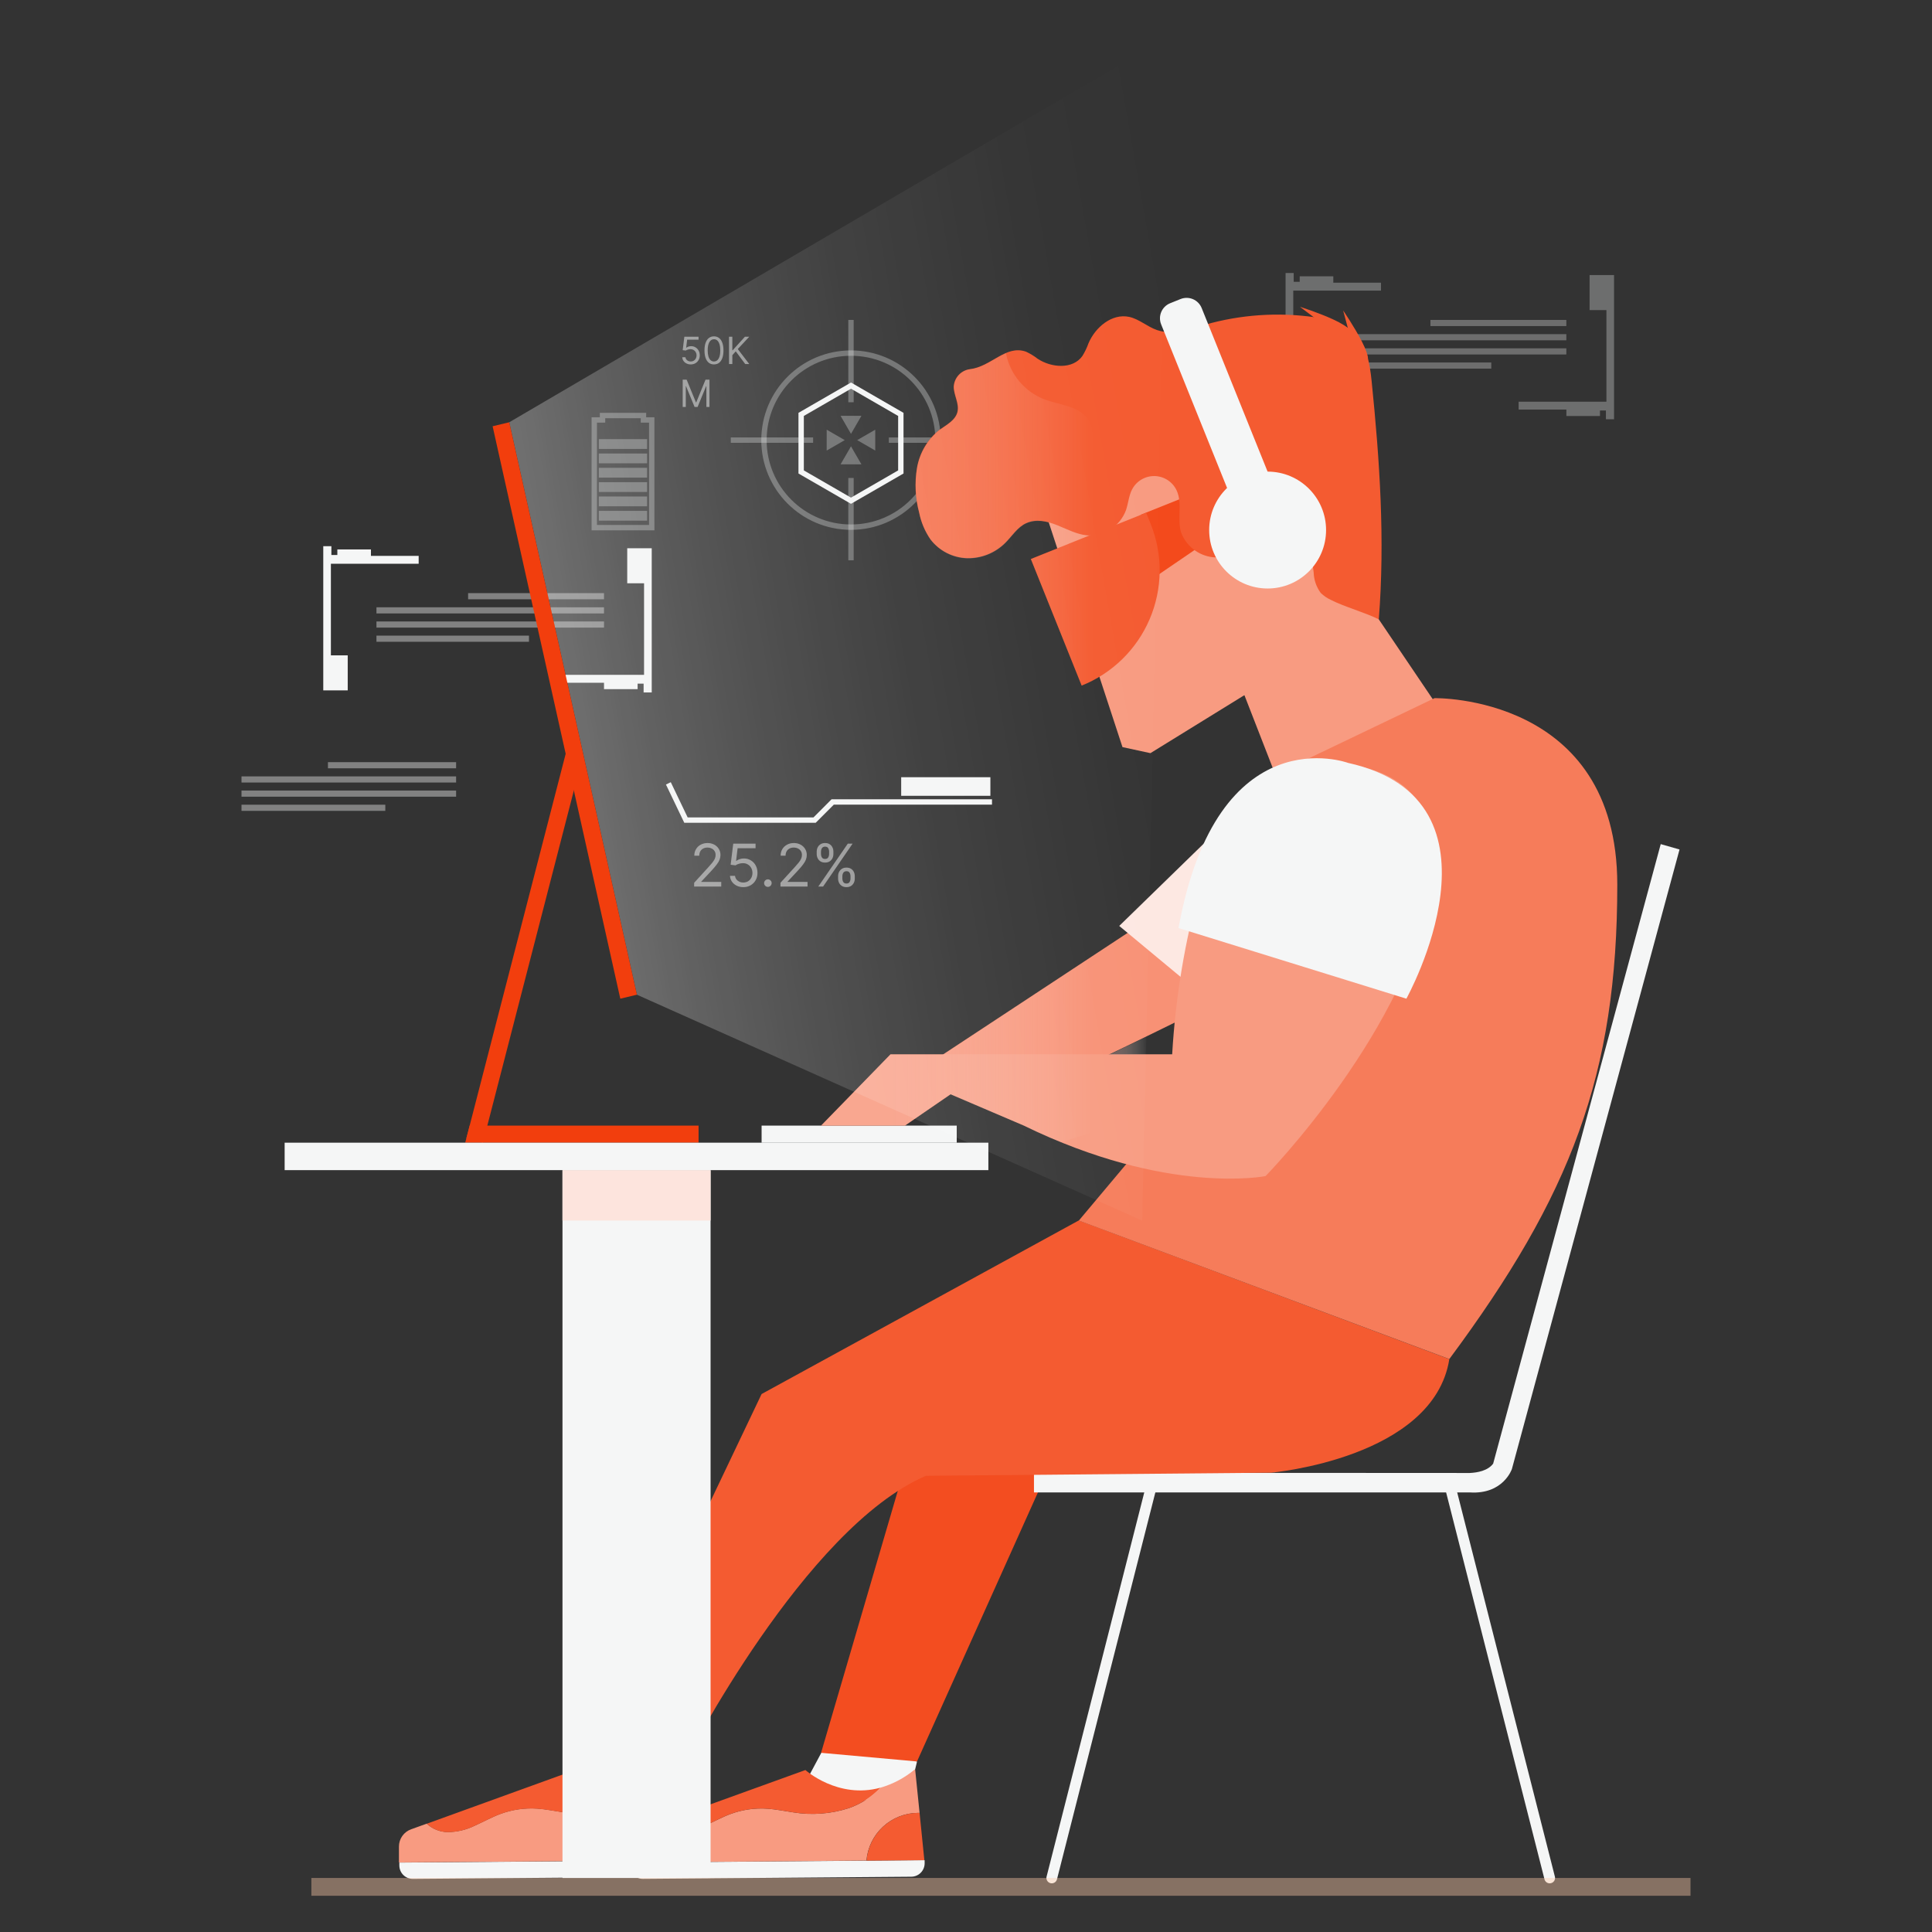 <svg width="360" height="360" viewBox="0 0 360 360" fill="none" xmlns="http://www.w3.org/2000/svg">
<rect x="0" y="0" width="360" height="360" fill="#333333" stroke="none"/>
<g opacity="0.3">
<path d="M277.88 67.545H249.46V68.691H277.88V67.545Z" fill="#F5F6F6"/>
<path d="M291.861 64.905H249.46V66.051H291.861V64.905Z" fill="#F5F6F6"/>
<path d="M291.861 62.265H249.46V63.411H291.861V62.265Z" fill="#F5F6F6"/>
<path d="M291.861 59.615H266.539V60.761H291.861V59.615Z" fill="#F5F6F6"/>
</g>
<path opacity="0.3" d="M239.549 50.87V77.748H244.115V71.221H240.98V54.152H257.326V52.676H248.442V51.484H242.181V52.511H241.062V50.87H239.549Z" fill="#F5F6F6"/>
<path opacity="0.3" d="M158.57 98.227C167.527 98.227 174.788 90.966 174.788 82.01C174.788 73.055 167.527 65.794 158.57 65.794C149.614 65.794 142.353 73.055 142.353 82.01C142.353 90.966 149.614 98.227 158.57 98.227Z" stroke="#F5F6F6" stroke-miterlimit="10"/>
<path opacity="0.3" d="M180.967 82.01H165.62" stroke="#F5F6F6" stroke-miterlimit="10"/>
<path d="M150.549 331.259L154.867 323.192L170.874 328.243L169.783 332.762C169.783 332.762 154.243 340.279 150.549 331.259Z" fill="#F5F6F6"/>
<path d="M107.423 331.167L111.732 323.091L127.739 328.151L126.648 332.67C126.648 332.67 111.118 340.196 107.423 331.167Z" fill="#F5F6F6"/>
<path d="M170.525 266.751L152.996 326.611L170.873 328.224L198.496 266.751H170.525Z" fill="#F34D20"/>
<path d="M130.169 212.923H86.686L87.52 209.742H130.169V212.923Z" fill="#F23E0D"/>
<path d="M108.248 142.191L89.986 212.923L86.897 212.125L105.626 139.606L108.248 142.191Z" fill="#F23E0D"/>
<path d="M178.272 209.742H141.912V212.932H178.272V209.742Z" fill="#F5F6F6"/>
<path d="M309.453 157.289L278.228 272.728C277.229 274.066 275.276 274.406 273.864 274.47L192.665 274.424V278.091H273.864C280.135 278.503 281.721 273.727 281.721 273.727L312.956 158.288L309.453 157.289Z" fill="#F5F6F6"/>
<path d="M214.595 276.734L195.984 349.931" stroke="#F5F6F6" stroke-width="2" stroke-miterlimit="10" stroke-linecap="round"/>
<path d="M270.151 276.734L288.762 349.931" stroke="#F5F6F6" stroke-width="2" stroke-miterlimit="10" stroke-linecap="round"/>
<path d="M141.912 259.757L111.732 323.1L127.739 328.16C127.739 328.16 149.907 284.718 172.533 274.992L236.863 274.414C236.863 274.414 267.117 271.756 270.06 253.257L201.026 227.406L141.912 259.757Z" fill="#F45B31"/>
<path d="M231.537 128.661L237.725 144.556L267.969 131.759L246.865 100.528L237.862 106.578L231.537 128.661Z" fill="#F89B81"/>
<path d="M201.026 227.434L247.965 171.516L242.208 142.108L267.3 130.091C267.3 130.091 301.358 129.394 301.358 164.842C301.358 200.291 292.732 222.695 270.06 253.239L201.026 227.434Z" fill="#F67C5A"/>
<path d="M173.147 198.173L210.148 173.808L231.537 184.258C231.537 184.258 213.549 193.315 198.588 200.337L173.147 198.173Z" fill="#F89175"/>
<path d="M208.553 172.534L222.671 184.258L231.537 150.148L208.553 172.534Z" fill="#FDE8E2"/>
<path d="M152.996 209.742L165.932 196.45H218.418C219.03 185.878 220.773 175.401 223.616 165.2C226.146 156.29 229.547 146.279 239.293 143.199C242.647 142.222 246.16 141.91 249.634 142.283C253.787 142.631 257.995 143.731 261.286 146.279C266.787 150.542 267.969 157.656 266.988 164.192C262.909 191.491 235.818 219.147 235.818 219.147C235.818 219.147 217.556 222.814 190.786 209.742L177.135 203.903L168.627 209.742H152.996Z" fill="#F89B81"/>
<path d="M219.6 172.928L262.056 186.091C262.056 186.091 282.619 149.112 251.192 142.154C251.192 142.154 226.843 133.171 219.6 172.928Z" fill="#F5F6F6"/>
<path d="M238.99 125.141L214.365 140.339L209.158 139.212L191.574 85.613L238.99 72.11L247.709 104.038L238.99 125.141Z" fill="#F89B81"/>
<path d="M236.982 92.662L215.621 107.247L212.587 95.907L234.718 87.025L236.982 92.662Z" fill="#F34A1C"/>
<path d="M201.549 127.753L192.078 104.158L213.568 95.531L214.42 97.658C215.552 100.479 216.118 103.496 216.083 106.535C216.049 109.575 215.416 112.578 214.221 115.372C213.026 118.167 211.291 120.699 209.117 122.824C206.942 124.948 204.371 126.623 201.549 127.753Z" fill="#F45B31"/>
<path d="M180.683 68.792C179.885 68.907 179.153 69.296 178.609 69.891C178.066 70.486 177.746 71.251 177.703 72.055C177.703 73.659 178.776 75.209 178.391 76.767C178.006 78.325 176.356 79.169 175.054 80.085C172.836 81.854 171.346 84.376 170.864 87.171C170.402 89.952 170.539 92.799 171.268 95.522C171.623 97.308 172.341 99.002 173.376 100.5C174.181 101.55 175.209 102.408 176.385 103.014C177.561 103.619 178.857 103.957 180.179 104.002C181.501 104.032 182.815 103.795 184.043 103.303C185.27 102.812 186.385 102.076 187.32 101.142C188.604 99.858 189.594 98.199 191.235 97.475C193.069 96.641 195.15 97.127 196.983 97.86C198.817 98.593 200.65 99.583 202.585 99.757C204.13 99.855 205.665 99.454 206.965 98.612C208.264 97.77 209.258 96.533 209.8 95.082C210.249 93.799 210.322 92.397 210.946 91.196C211.345 90.43 211.95 89.792 212.692 89.352C213.435 88.913 214.285 88.689 215.148 88.707C216.011 88.726 216.852 88.984 217.575 89.455C218.299 89.925 218.876 90.589 219.243 91.37C220.361 93.753 219.325 96.632 220.059 99.153C220.512 100.403 221.304 101.502 222.347 102.328C223.39 103.153 224.642 103.673 225.963 103.828C228.623 104.09 231.3 103.533 233.636 102.233C231.289 99.299 232.187 94.899 234.168 91.672C235.084 90.178 236.46 88.693 238.202 88.702C238.748 88.744 239.281 88.895 239.767 89.147C240.254 89.399 240.685 89.747 241.034 90.169C242.813 92.076 243.235 94.844 243.574 97.429L244.784 106.669C244.823 108.049 245.284 109.383 246.104 110.492C246.667 111.039 247.322 111.483 248.039 111.803C250.349 113.013 254.612 114.214 256.922 115.415C258.086 100.473 257.096 85.925 255.584 71.019C255.254 67.774 254.667 64.282 252.32 62.017C250.385 60.184 247.626 59.487 244.986 59.111C238.117 58.136 231.119 58.62 224.45 60.532C221.544 61.376 218.436 62.485 215.575 61.495C213.742 60.862 212.275 59.451 210.405 59.047C207.205 58.36 204.097 60.963 202.823 63.97C202.529 64.796 202.148 65.589 201.686 66.335C199.899 68.856 195.911 68.553 193.334 66.839C192.662 66.315 191.929 65.871 191.153 65.519C187.385 64.217 184.689 68.333 180.683 68.792Z" fill="#F45B31"/>
<path d="M249.79 62.879L242.226 57.168C242.226 57.168 256.528 61.687 249.79 62.879Z" fill="#F45B31"/>
<path d="M252.732 67.022L250.276 57.855C250.276 57.855 258.774 70.231 252.732 67.022Z" fill="#F45B31"/>
<path d="M236.203 109.658C242.218 109.658 247.094 104.782 247.094 98.767C247.094 92.753 242.218 87.877 236.203 87.877C230.188 87.877 225.312 92.753 225.312 98.767C225.312 104.782 230.188 109.658 236.203 109.658Z" fill="#F5F6F6"/>
<path d="M218.037 56.504L219.976 55.723C220.72 55.423 221.553 55.431 222.291 55.745C223.029 56.059 223.613 56.654 223.913 57.398L238.782 94.29L231.231 97.332L216.362 60.441C216.062 59.696 216.07 58.864 216.384 58.125C216.698 57.387 217.293 56.804 218.037 56.504Z" fill="#F5F6F6"/>
<path d="M117.284 347.058L172.289 346.616L172.294 347.175C172.299 347.839 172.04 348.478 171.575 348.951C171.109 349.424 170.475 349.693 169.811 349.698L119.802 350.099C119.139 350.105 118.5 349.846 118.027 349.381C117.554 348.915 117.285 348.281 117.28 347.617L117.275 347.058L117.284 347.058Z" fill="#F5F6F6"/>
<path d="M171.048 337.804H171.35L170.534 329.801C170.532 329.787 170.527 329.774 170.518 329.763C170.509 329.752 170.498 329.744 170.485 329.738C170.473 329.733 170.459 329.73 170.445 329.732C170.431 329.733 170.417 329.738 170.406 329.746C168.543 331.294 166.38 332.44 164.053 333.11C162.423 334.848 160.393 336.16 158.14 336.933C154.796 338.008 151.245 338.272 147.78 337.703C146.185 337.474 144.608 337.135 142.994 337.025C140.648 336.864 138.295 337.204 136.091 338.024C134.45 338.629 132.919 339.5 131.315 340.205C129.741 340.984 128.01 341.392 126.254 341.397C124.815 341.369 123.438 340.811 122.385 339.83L119.479 340.875C118.821 341.117 118.254 341.556 117.854 342.131C117.454 342.707 117.24 343.391 117.242 344.092V347.044L161.449 346.686C161.651 344.275 162.747 342.026 164.524 340.382C166.3 338.738 168.627 337.818 171.048 337.804Z" fill="#F89B81"/>
<path d="M171.35 337.804H171.048C168.629 337.823 166.305 338.746 164.532 340.391C162.76 342.037 161.666 344.285 161.467 346.696L172.239 346.613L171.35 337.804Z" fill="#F45B31"/>
<path d="M131.315 340.205C132.919 339.5 134.45 338.629 136.091 338.024C138.295 337.204 140.648 336.864 142.994 337.025C144.608 337.135 146.185 337.474 147.78 337.703C151.245 338.272 154.796 338.008 158.139 336.933C160.393 336.16 162.423 334.848 164.053 333.11C156.132 335.283 150.072 329.819 150.072 329.819L122.385 339.83C123.438 340.811 124.815 341.369 126.254 341.397C128.01 341.392 129.741 340.984 131.315 340.205Z" fill="#F45B31"/>
<path d="M74.408 347.063L129.339 346.622L129.344 347.181C129.349 347.845 129.091 348.483 128.625 348.956C128.159 349.429 127.525 349.698 126.861 349.703L76.935 350.104C76.271 350.11 75.633 349.851 75.16 349.386C74.686 348.92 74.418 348.286 74.412 347.622L74.408 347.063Z" fill="#F5F6F6"/>
<path d="M128.188 337.804H128.482L127.666 329.801C127.664 329.787 127.658 329.774 127.649 329.763C127.641 329.752 127.63 329.744 127.617 329.738C127.604 329.733 127.59 329.73 127.576 329.732C127.562 329.733 127.549 329.738 127.537 329.746C125.673 331.288 123.51 332.427 121.184 333.092C119.555 334.83 117.524 336.142 115.271 336.915C111.931 337.99 108.383 338.254 104.92 337.685C103.316 337.455 101.739 337.116 100.126 337.006C97.78 336.845 95.426 337.186 93.222 338.005C91.581 338.61 90.05 339.481 88.455 340.187C86.878 340.965 85.144 341.372 83.385 341.379C81.947 341.349 80.57 340.791 79.517 339.811L76.62 340.856C75.95 341.091 75.37 341.529 74.96 342.109C74.551 342.689 74.333 343.382 74.337 344.092V347.044L118.535 346.686C118.739 344.266 119.844 342.01 121.632 340.366C123.419 338.721 125.759 337.807 128.188 337.804Z" fill="#F89B81"/>
<path d="M128.482 337.804H128.188C125.769 337.823 123.444 338.745 121.669 340.391C119.895 342.036 118.8 344.285 118.599 346.696L129.344 346.613L128.482 337.804Z" fill="#FDE2DB"/>
<path d="M88.455 340.205C90.05 339.5 91.581 338.629 93.222 338.024C95.426 337.204 97.78 336.864 100.126 337.025C101.739 337.135 103.316 337.474 104.92 337.703C108.383 338.272 111.931 338.008 115.271 336.933C117.526 336.155 119.557 334.836 121.184 333.092C113.263 335.265 107.212 329.801 107.212 329.801L79.516 339.83C80.57 340.809 81.947 341.367 83.385 341.397C85.144 341.391 86.878 340.983 88.455 340.205Z" fill="#F45B31"/>
<path d="M132.406 218.047H104.811V349.941H132.406V218.047Z" fill="#F5F6F6"/>
<path d="M184.167 212.923H53.04V218.038H184.167V212.923Z" fill="#F5F6F6"/>
<path d="M132.406 218.047H104.811V227.434H132.406V218.047Z" fill="#FDE4DD"/>
<g opacity="0.31">
<path d="M218.418 196.505C218.537 194.543 218.702 192.563 218.904 190.593C215.236 192.426 211.01 194.461 206.756 196.505H218.418Z" fill="url(#paint0_linear_739_293)"/>
<path d="M224.56 199.943C226.027 196.89 225.138 193.288 224.496 189.96C223.641 185.497 223.306 180.951 223.496 176.411C223.43 174.69 223.863 172.987 224.743 171.507C225.66 170.178 227.219 169.426 228.621 168.583C235.955 164.128 240.539 155.804 241.685 147.261C242.831 138.717 240.879 129.99 237.523 122.052C233.228 122.852 228.88 123.342 224.514 123.518C223.038 123.573 221.443 123.564 220.251 122.693C218.748 121.593 218.418 119.531 218.17 117.688L215.805 98.548C215.511 96.146 215.09 93.515 213.256 91.938C210.854 89.885 206.839 90.343 204.877 87.841C202.915 85.338 204.574 81.057 202.805 78.252C201.164 75.63 197.497 75.502 194.609 74.411C192.812 73.716 191.219 72.582 189.974 71.111C188.73 69.641 187.874 67.882 187.485 65.996C187.481 65.929 187.481 65.861 187.485 65.794C185.349 66.711 183.314 68.544 180.747 68.801C179.948 68.913 179.214 69.3 178.67 69.896C178.126 70.492 177.807 71.259 177.768 72.064C177.768 73.659 178.84 75.218 178.455 76.767C178.07 78.316 176.383 79.159 175.081 80.131C172.861 81.897 171.369 84.42 170.892 87.217C170.429 89.998 170.567 92.845 171.295 95.568C171.651 97.354 172.369 99.048 173.404 100.546C174.209 101.596 175.236 102.454 176.412 103.06C177.588 103.665 178.884 104.003 180.206 104.048C181.528 104.078 182.843 103.841 184.07 103.349C185.298 102.858 186.413 102.122 187.348 101.188C188.631 99.904 189.622 98.245 191.263 97.521C192.602 96.992 194.083 96.947 195.452 97.392L197.029 102.214L192.106 104.194L201.549 127.753C202.693 127.293 203.8 126.745 204.858 126.112L209.158 139.221L214.365 140.349L231.876 129.587L237.129 143.099C232.683 145.115 227.961 149.241 224.294 157.262L208.544 172.589L210.112 173.89L175.769 196.505H165.932L152.996 209.742H168.582L177.089 203.903L190.768 209.742C193.16 210.916 195.48 211.951 197.726 212.868C205.344 210.191 213.485 208.697 220.251 204.315C222.057 203.275 223.547 201.764 224.56 199.943ZM218.418 196.459H206.756C211.01 194.415 215.2 192.371 218.903 190.547C218.702 192.518 218.537 194.498 218.418 196.505V196.459Z" fill="url(#paint1_linear_739_293)"/>
</g>
<path opacity="0.41" d="M315 349.932H58.018V353.25H315V349.932Z" fill="#FECCAA"/>
<g style="mix-blend-mode:color-dodge" opacity="0.3">
<path d="M94.891 78.683L217.767 6.75L212.825 227.434L118.681 185.349L94.891 78.683Z" fill="url(#paint2_linear_739_293)" style="mix-blend-mode:overlay"/>
</g>
<path opacity="0.3" d="M119.901 78.252V77.427H112.273V78.252H110.733V98.318H121.441V78.252H119.901Z" stroke="#F5F6F6" stroke-miterlimit="10"/>
<path opacity="0.3" d="M120.579 95.192H111.585V97.017H120.579V95.192Z" fill="#F5F6F6"/>
<path opacity="0.3" d="M120.579 92.516H111.585V94.34H120.579V92.516Z" fill="#F5F6F6"/>
<path opacity="0.3" d="M120.579 89.848H111.585V91.672H120.579V89.848Z" fill="#F5F6F6"/>
<path opacity="0.3" d="M120.579 87.171H111.585V88.995H120.579V87.171Z" fill="#F5F6F6"/>
<path opacity="0.3" d="M120.579 84.504H111.585V86.328H120.579V84.504Z" fill="#F5F6F6"/>
<path opacity="0.3" d="M120.579 81.827H111.585V83.651H120.579V81.827Z" fill="#F5F6F6"/>
<path opacity="0.3" d="M158.57 59.615V74.952" stroke="#F5F6F6" stroke-miterlimit="10"/>
<path opacity="0.3" d="M158.57 89.06V104.405" stroke="#F5F6F6" stroke-miterlimit="10"/>
<path opacity="0.3" d="M151.511 82.01H136.174" stroke="#F5F6F6" stroke-miterlimit="10"/>
<path opacity="0.3" d="M156.627 77.482L158.57 80.846L160.514 77.482H156.627Z" fill="#F5F6F6"/>
<path opacity="0.3" d="M160.514 86.529L158.57 83.165L156.627 86.529H160.514Z" fill="#F5F6F6"/>
<path opacity="0.3" d="M163.09 80.067L159.725 82.01L163.09 83.954V80.067Z" fill="#F5F6F6"/>
<path opacity="0.3" d="M154.042 83.954L157.406 82.01L154.042 80.067V83.954Z" fill="#F5F6F6"/>
<path opacity="0.3" d="M300.753 78.124V51.255H296.197V57.782H299.332V74.851H282.977V76.318H291.87V77.519H298.131V76.492H299.241V78.124H300.753Z" fill="#F5F6F6"/>
<g opacity="0.4">
<path d="M71.797 149.946H45V151.092H71.797V149.946Z" fill="#F5F6F6"/>
<path d="M84.99 147.306H45V148.452H84.99V147.306Z" fill="#F5F6F6"/>
<path d="M84.99 144.666H45V145.812H84.99V144.666Z" fill="#F5F6F6"/>
<path d="M84.99 142.017H61.108V143.163H84.99V142.017Z" fill="#F5F6F6"/>
</g>
<path opacity="0.5" d="M128.711 67.904C128.419 67.904 128.157 67.846 127.923 67.73C127.689 67.614 127.502 67.455 127.361 67.253C127.22 67.051 127.143 66.82 127.13 66.562H127.727C127.75 66.792 127.854 66.983 128.04 67.134C128.227 67.283 128.451 67.357 128.711 67.357C128.92 67.357 129.106 67.309 129.268 67.211C129.432 67.113 129.56 66.979 129.653 66.808C129.748 66.636 129.795 66.441 129.795 66.224C129.795 66.002 129.746 65.804 129.648 65.63C129.552 65.454 129.42 65.316 129.251 65.215C129.081 65.114 128.888 65.062 128.671 65.061C128.516 65.059 128.356 65.083 128.192 65.133C128.028 65.181 127.892 65.243 127.786 65.319L127.21 65.249L127.518 62.744H130.163V63.291H128.035L127.856 64.792H127.886C127.99 64.709 128.121 64.641 128.279 64.586C128.436 64.531 128.6 64.504 128.771 64.504C129.082 64.504 129.36 64.578 129.603 64.728C129.849 64.875 130.041 65.077 130.18 65.334C130.321 65.591 130.391 65.884 130.391 66.214C130.391 66.539 130.319 66.829 130.173 67.084C130.029 67.338 129.83 67.538 129.576 67.686C129.323 67.831 129.034 67.904 128.711 67.904ZM133.039 67.904C132.665 67.904 132.346 67.802 132.082 67.599C131.819 67.393 131.618 67.096 131.478 66.706C131.339 66.315 131.27 65.843 131.27 65.289C131.27 64.739 131.339 64.269 131.478 63.88C131.619 63.489 131.821 63.19 132.085 62.985C132.35 62.778 132.668 62.674 133.039 62.674C133.411 62.674 133.728 62.778 133.992 62.985C134.257 63.19 134.459 63.489 134.598 63.88C134.739 64.269 134.809 64.739 134.809 65.289C134.809 65.843 134.74 66.315 134.601 66.706C134.461 67.096 134.26 67.393 133.997 67.599C133.733 67.802 133.414 67.904 133.039 67.904ZM133.039 67.357C133.411 67.357 133.699 67.178 133.905 66.82C134.11 66.463 134.213 65.952 134.213 65.289C134.213 64.848 134.166 64.473 134.071 64.163C133.978 63.853 133.844 63.617 133.668 63.455C133.494 63.292 133.285 63.211 133.039 63.211C132.672 63.211 132.384 63.393 132.177 63.755C131.97 64.117 131.866 64.628 131.866 65.289C131.866 65.73 131.913 66.105 132.005 66.413C132.098 66.721 132.232 66.956 132.406 67.116C132.581 67.277 132.793 67.357 133.039 67.357ZM135.843 67.835V62.744H136.46V65.269H136.52L138.807 62.744H139.612L137.474 65.041L139.612 67.835H138.866L137.096 65.468L136.46 66.184V67.835H135.843ZM127.21 70.744H127.945L129.676 74.97H129.735L131.465 70.744H132.201V75.835H131.624V71.967H131.575L129.984 75.835H129.427L127.836 71.967H127.786V75.835H127.21V70.744Z" fill="#F5F6F6"/>
<g style="mix-blend-mode:overlay">
<path d="M167.857 87.941V77.216L158.57 71.853L149.283 77.216V87.941L158.57 93.304L167.857 87.941Z" stroke="#F5F6F6" stroke-miterlimit="10"/>
</g>
<g opacity="0.5">
<path d="M156.166 163.697V163.275C156.166 162.983 156.226 162.716 156.346 162.474C156.468 162.229 156.645 162.034 156.877 161.888C157.112 161.74 157.396 161.665 157.729 161.665C158.068 161.665 158.351 161.74 158.581 161.888C158.81 162.034 158.983 162.229 159.1 162.474C159.217 162.716 159.276 162.983 159.276 163.275V163.697C159.276 163.988 159.216 164.257 159.096 164.501C158.979 164.744 158.805 164.939 158.573 165.087C158.344 165.233 158.062 165.306 157.729 165.306C157.39 165.306 157.105 165.233 156.873 165.087C156.642 164.939 156.466 164.744 156.346 164.501C156.226 164.257 156.166 163.988 156.166 163.697ZM156.963 163.275V163.697C156.963 163.939 157.021 164.156 157.135 164.349C157.25 164.539 157.448 164.634 157.729 164.634C158.002 164.634 158.195 164.539 158.307 164.349C158.422 164.156 158.479 163.939 158.479 163.697V163.275C158.479 163.033 158.424 162.816 158.315 162.626C158.206 162.434 158.01 162.337 157.729 162.337C157.455 162.337 157.259 162.434 157.139 162.626C157.022 162.816 156.963 163.033 156.963 163.275ZM152.181 159.118V158.697C152.181 158.405 152.241 158.138 152.361 157.896C152.484 157.651 152.661 157.456 152.892 157.31C153.127 157.161 153.411 157.087 153.744 157.087C154.083 157.087 154.367 157.161 154.596 157.31C154.825 157.456 154.998 157.651 155.115 157.896C155.233 158.138 155.291 158.405 155.291 158.697V159.118C155.291 159.41 155.231 159.678 155.111 159.923C154.994 160.165 154.82 160.361 154.588 160.509C154.359 160.655 154.077 160.728 153.744 160.728C153.406 160.728 153.12 160.655 152.889 160.509C152.657 160.361 152.481 160.165 152.361 159.923C152.241 159.678 152.181 159.41 152.181 159.118ZM152.978 158.697V159.118C152.978 159.361 153.036 159.578 153.15 159.771C153.265 159.961 153.463 160.056 153.744 160.056C154.018 160.056 154.21 159.961 154.322 159.771C154.437 159.578 154.494 159.361 154.494 159.118V158.697C154.494 158.454 154.439 158.238 154.33 158.048C154.221 157.855 154.025 157.759 153.744 157.759C153.471 157.759 153.274 157.855 153.154 158.048C153.037 158.238 152.978 158.454 152.978 158.697ZM152.478 165.197L157.979 157.197H158.87L153.369 165.197H152.478Z" fill="#F5F6F6"/>
<path d="M145.427 165.197V164.494L148.067 161.603C148.377 161.264 148.633 160.97 148.833 160.72C149.034 160.467 149.182 160.23 149.279 160.009C149.378 159.785 149.427 159.551 149.427 159.306C149.427 159.025 149.359 158.781 149.224 158.575C149.091 158.37 148.909 158.211 148.677 158.099C148.445 157.987 148.185 157.931 147.896 157.931C147.588 157.931 147.32 157.995 147.091 158.122C146.864 158.247 146.688 158.423 146.563 158.65C146.441 158.876 146.38 159.142 146.38 159.447H145.458C145.458 158.978 145.566 158.566 145.782 158.212C145.998 157.858 146.293 157.582 146.665 157.384C147.04 157.186 147.461 157.087 147.927 157.087C148.396 157.087 148.811 157.186 149.173 157.384C149.535 157.582 149.819 157.849 150.025 158.185C150.23 158.521 150.333 158.894 150.333 159.306C150.333 159.6 150.28 159.888 150.173 160.169C150.069 160.448 149.887 160.759 149.626 161.103C149.368 161.444 149.01 161.861 148.552 162.353L146.755 164.275V164.337H150.474V165.197H145.427Z" fill="#F5F6F6"/>
<path d="M143.084 165.259C142.892 165.259 142.726 165.19 142.588 165.052C142.45 164.914 142.381 164.749 142.381 164.556C142.381 164.363 142.45 164.198 142.588 164.06C142.726 163.922 142.892 163.853 143.084 163.853C143.277 163.853 143.443 163.922 143.581 164.06C143.719 164.198 143.788 164.363 143.788 164.556C143.788 164.684 143.755 164.801 143.69 164.908C143.628 165.015 143.543 165.1 143.436 165.166C143.332 165.228 143.215 165.259 143.084 165.259Z" fill="#F5F6F6"/>
<path d="M138.505 165.306C138.046 165.306 137.634 165.215 137.266 165.033C136.899 164.85 136.605 164.6 136.384 164.283C136.162 163.965 136.041 163.603 136.02 163.197H136.958C136.994 163.559 137.158 163.858 137.45 164.095C137.744 164.33 138.096 164.447 138.505 164.447C138.833 164.447 139.125 164.37 139.38 164.216C139.638 164.063 139.84 163.852 139.986 163.583C140.134 163.313 140.208 163.007 140.208 162.665C140.208 162.316 140.131 162.005 139.978 161.732C139.827 161.456 139.618 161.238 139.353 161.079C139.087 160.921 138.784 160.84 138.442 160.837C138.198 160.835 137.946 160.872 137.688 160.951C137.431 161.026 137.218 161.124 137.052 161.244L136.145 161.134L136.63 157.197H140.786V158.056H137.442L137.161 160.415H137.208C137.372 160.285 137.578 160.177 137.825 160.091C138.073 160.005 138.33 159.962 138.599 159.962C139.088 159.962 139.525 160.079 139.907 160.314C140.293 160.546 140.595 160.863 140.814 161.267C141.035 161.671 141.146 162.132 141.146 162.65C141.146 163.16 141.031 163.616 140.802 164.017C140.575 164.415 140.263 164.731 139.864 164.962C139.466 165.192 139.013 165.306 138.505 165.306Z" fill="#F5F6F6"/>
<path d="M129.344 165.197V164.494L131.984 161.603C132.294 161.264 132.55 160.97 132.75 160.72C132.951 160.467 133.099 160.23 133.196 160.009C133.295 159.785 133.344 159.551 133.344 159.306C133.344 159.025 133.276 158.781 133.141 158.575C133.008 158.37 132.826 158.211 132.594 158.099C132.362 157.987 132.102 157.931 131.813 157.931C131.505 157.931 131.237 157.995 131.008 158.122C130.781 158.247 130.605 158.423 130.48 158.65C130.358 158.876 130.297 159.142 130.297 159.447H129.375C129.375 158.978 129.483 158.566 129.699 158.212C129.915 157.858 130.209 157.582 130.582 157.384C130.957 157.186 131.378 157.087 131.844 157.087C132.313 157.087 132.728 157.186 133.09 157.384C133.452 157.582 133.736 157.849 133.942 158.185C134.147 158.521 134.25 158.894 134.25 159.306C134.25 159.6 134.197 159.888 134.09 160.169C133.986 160.448 133.804 160.759 133.543 161.103C133.285 161.444 132.927 161.861 132.469 162.353L130.672 164.275V164.337H134.391V165.197H129.344Z" fill="#F5F6F6"/>
</g>
<g style="mix-blend-mode:overlay">
<path d="M124.54 145.968L127.822 152.815H151.786L155.16 149.433H184.845" stroke="#F5F6F6" stroke-miterlimit="10"/>
</g>
<g style="mix-blend-mode:overlay">
<path d="M184.543 144.822H167.922V148.287H184.543V144.822Z" fill="#F5F6F6"/>
</g>
<g style="mix-blend-mode:overlay">
<path d="M60.237 101.774V128.642H64.793V122.116H61.658V105.047H78.013V103.58H69.12V102.379H62.859V103.415H61.749V101.774H60.237Z" fill="#F5F6F6"/>
</g>
<g style="mix-blend-mode:overlay">
<path d="M121.441 129.027V102.159H116.875V108.686H120.011V125.746H103.664V127.222H112.548V128.413H118.81V127.387H119.928V129.027H121.441Z" fill="#F5F6F6"/>
</g>
<g opacity="0.4">
<path d="M98.567 118.44H70.147V119.586H98.567V118.44Z" fill="#F5F6F6"/>
<path d="M112.548 115.8H70.147V116.945H112.548V115.8Z" fill="#F5F6F6"/>
<path d="M112.548 113.16H70.147V114.306H112.548V113.16Z" fill="#F5F6F6"/>
<path d="M112.548 110.52H87.227V111.665H112.548V110.52Z" fill="#F5F6F6"/>
</g>
<path d="M94.891 78.683L118.681 185.349L115.583 186.091L91.792 79.425L94.891 78.683Z" fill="#F23E0D"/>
<defs>
<linearGradient id="paint0_linear_739_293" x1="206.756" y1="193.508" x2="218.904" y2="193.508" gradientUnits="userSpaceOnUse">
<stop offset="0.15" stop-color="#FBC1B2"/>
<stop offset="0.18" stop-color="#FBC3B5" stop-opacity="0.97"/>
<stop offset="0.24" stop-color="#FBC9BB" stop-opacity="0.88"/>
<stop offset="0.31" stop-color="#FCD2C7" stop-opacity="0.73"/>
<stop offset="0.39" stop-color="#FDDED6" stop-opacity="0.53"/>
<stop offset="0.48" stop-color="#FEEEEA" stop-opacity="0.27"/>
<stop offset="0.57" stop-color="white" stop-opacity="0"/>
<stop offset="1" stop-color="white" stop-opacity="0"/>
</linearGradient>
<linearGradient id="paint1_linear_739_293" x1="152.996" y1="139.331" x2="242.015" y2="139.331" gradientUnits="userSpaceOnUse">
<stop offset="0.15" stop-color="#FBC1B2"/>
<stop offset="0.18" stop-color="#FBC3B5" stop-opacity="0.97"/>
<stop offset="0.24" stop-color="#FBC9BB" stop-opacity="0.88"/>
<stop offset="0.31" stop-color="#FCD2C7" stop-opacity="0.73"/>
<stop offset="0.39" stop-color="#FDDED6" stop-opacity="0.53"/>
<stop offset="0.48" stop-color="#FEEEEA" stop-opacity="0.27"/>
<stop offset="0.57" stop-color="white" stop-opacity="0"/>
<stop offset="1" stop-color="white" stop-opacity="0"/>
</linearGradient>
<linearGradient id="paint2_linear_739_293" x1="105.085" y1="136.526" x2="236.56" y2="113.339" gradientUnits="userSpaceOnUse">
<stop stop-color="white"/>
<stop offset="0.02" stop-color="white" stop-opacity="0.97"/>
<stop offset="0.13" stop-color="white" stop-opacity="0.74"/>
<stop offset="0.25" stop-color="white" stop-opacity="0.54"/>
<stop offset="0.37" stop-color="white" stop-opacity="0.38"/>
<stop offset="0.49" stop-color="white" stop-opacity="0.24"/>
<stop offset="0.62" stop-color="white" stop-opacity="0.14"/>
<stop offset="0.74" stop-color="white" stop-opacity="0.06"/>
<stop offset="0.87" stop-color="white" stop-opacity="0.01"/>
<stop offset="1" stop-color="white" stop-opacity="0"/>
</linearGradient>
</defs>
</svg>

